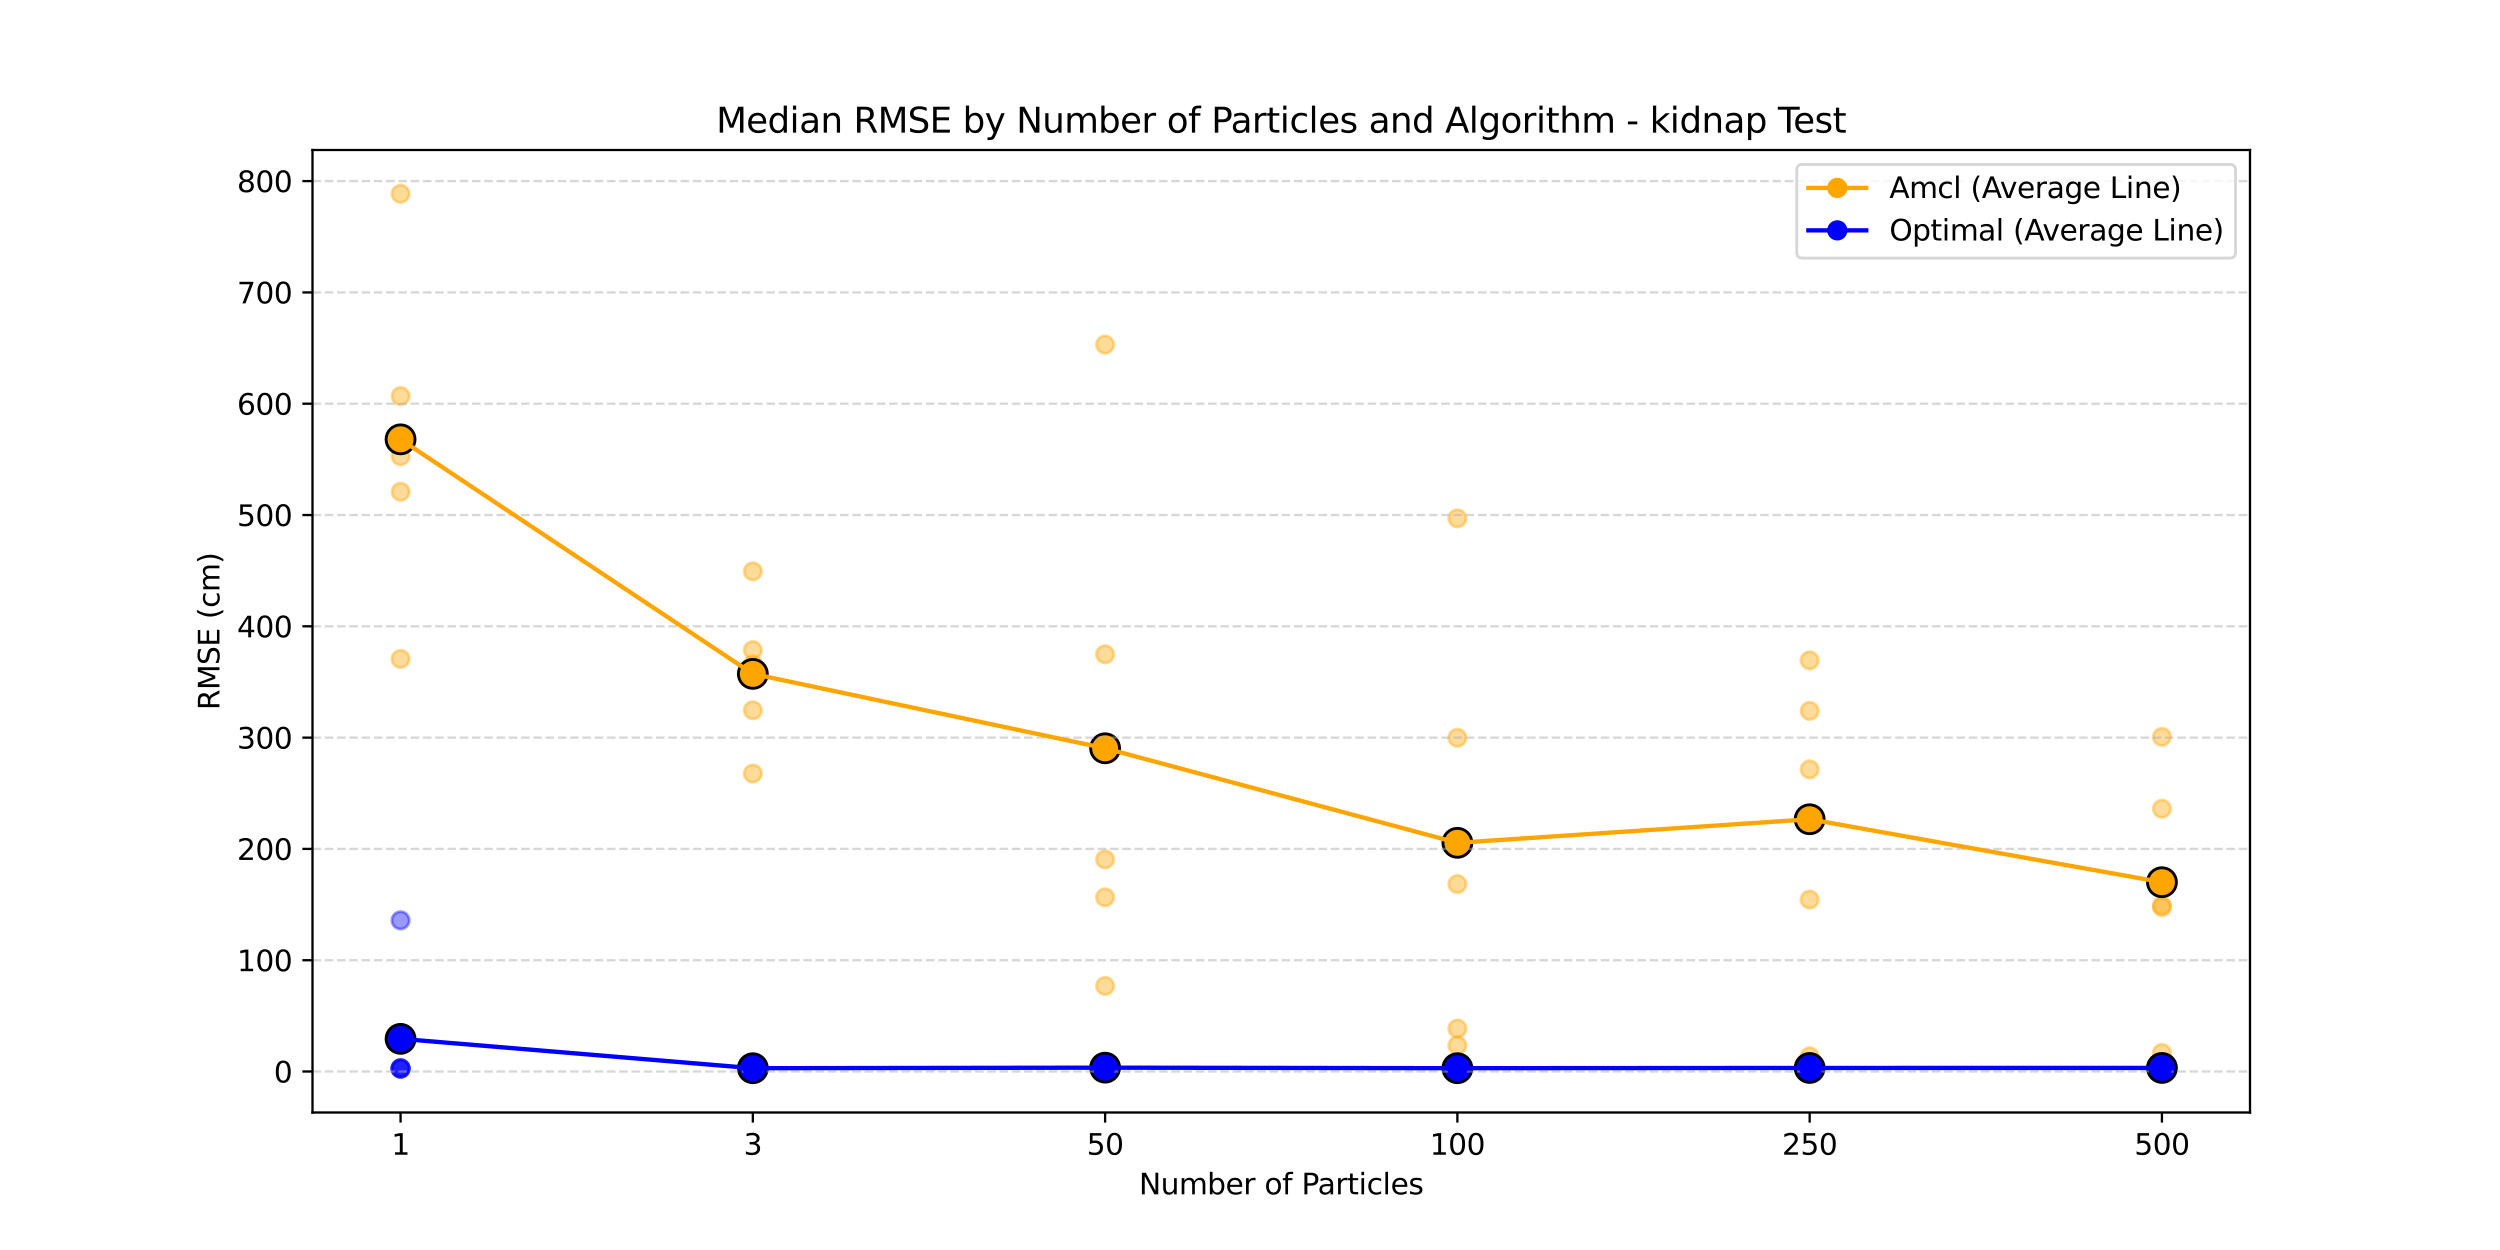 <?xml version="1.0" encoding="utf-8" standalone="no"?>
<!DOCTYPE svg PUBLIC "-//W3C//DTD SVG 1.1//EN"
  "http://www.w3.org/Graphics/SVG/1.1/DTD/svg11.dtd">
<svg xmlns:xlink="http://www.w3.org/1999/xlink" width="864pt" height="432pt" viewBox="0 0 864 432" xmlns="http://www.w3.org/2000/svg" version="1.1">
 <defs>
  <style type="text/css">*{stroke-linejoin: round; stroke-linecap: butt}</style>
 </defs>
 <g id="figure_1">
  <g id="patch_1">
   <path d="M 0 432 
L 864 432 
L 864 0 
L 0 0 
z
" style="fill: #ffffff"/>
  </g>
  <g id="axes_1">
   <g id="patch_2">
    <path d="M 108 384.48 
L 777.6 384.48 
L 777.6 51.84 
L 108 51.84 
z
" style="fill: #ffffff"/>
   </g>
   <g id="PathCollection_1">
    <defs>
     <path id="m5b8107290a" d="M 0 3 
C 0.796 3 1.559 2.684 2.121 2.121 
C 2.684 1.559 3 0.796 3 0 
C 3 -0.796 2.684 -1.559 2.121 -2.121 
C 1.559 -2.684 0.796 -3 0 -3 
C -0.796 -3 -1.559 -2.684 -2.121 -2.121 
C -2.684 -1.559 -3 -0.796 -3 0 
C -3 0.796 -2.684 1.559 -2.121 2.121 
C -1.559 2.684 -0.796 3 0 3 
z
" style="stroke: #ffa500; stroke-opacity: 0.4"/>
    </defs>
    <g clip-path="url(#p831689dea2)">
     <use xlink:href="#m5b8107290a" x="138.436" y="136.882" style="fill: #ffa500; fill-opacity: 0.4; stroke: #ffa500; stroke-opacity: 0.4"/>
     <use xlink:href="#m5b8107290a" x="138.436" y="227.711" style="fill: #ffa500; fill-opacity: 0.4; stroke: #ffa500; stroke-opacity: 0.4"/>
     <use xlink:href="#m5b8107290a" x="138.436" y="157.68" style="fill: #ffa500; fill-opacity: 0.4; stroke: #ffa500; stroke-opacity: 0.4"/>
     <use xlink:href="#m5b8107290a" x="138.436" y="66.96" style="fill: #ffa500; fill-opacity: 0.4; stroke: #ffa500; stroke-opacity: 0.4"/>
     <use xlink:href="#m5b8107290a" x="138.436" y="169.948" style="fill: #ffa500; fill-opacity: 0.4; stroke: #ffa500; stroke-opacity: 0.4"/>
    </g>
   </g>
   <g id="PathCollection_2">
    <defs>
     <path id="m96380380d7" d="M 0 5 
C 1.326 5 2.598 4.473 3.536 3.536 
C 4.473 2.598 5 1.326 5 0 
C 5 -1.326 4.473 -2.598 3.536 -3.536 
C 2.598 -4.473 1.326 -5 0 -5 
C -1.326 -5 -2.598 -4.473 -3.536 -3.536 
C -4.473 -2.598 -5 -1.326 -5 0 
C -5 1.326 -4.473 2.598 -3.536 3.536 
C -2.598 4.473 -1.326 5 0 5 
z
" style="stroke: #000000"/>
    </defs>
    <g clip-path="url(#p831689dea2)">
     <use xlink:href="#m96380380d7" x="138.436" y="151.836" style="fill: #ffa500; stroke: #000000"/>
    </g>
   </g>
   <g id="PathCollection_3">
    <g clip-path="url(#p831689dea2)">
     <use xlink:href="#m5b8107290a" x="260.182" y="229.554" style="fill: #ffa500; fill-opacity: 0.4; stroke: #ffa500; stroke-opacity: 0.4"/>
     <use xlink:href="#m5b8107290a" x="260.182" y="245.465" style="fill: #ffa500; fill-opacity: 0.4; stroke: #ffa500; stroke-opacity: 0.4"/>
     <use xlink:href="#m5b8107290a" x="260.182" y="267.322" style="fill: #ffa500; fill-opacity: 0.4; stroke: #ffa500; stroke-opacity: 0.4"/>
     <use xlink:href="#m5b8107290a" x="260.182" y="197.449" style="fill: #ffa500; fill-opacity: 0.4; stroke: #ffa500; stroke-opacity: 0.4"/>
     <use xlink:href="#m5b8107290a" x="260.182" y="224.661" style="fill: #ffa500; fill-opacity: 0.4; stroke: #ffa500; stroke-opacity: 0.4"/>
    </g>
   </g>
   <g id="PathCollection_4">
    <g clip-path="url(#p831689dea2)">
     <use xlink:href="#m96380380d7" x="260.182" y="232.89" style="fill: #ffa500; stroke: #000000"/>
    </g>
   </g>
   <g id="PathCollection_5">
    <g clip-path="url(#p831689dea2)">
     <use xlink:href="#m5b8107290a" x="381.927" y="119.095" style="fill: #ffa500; fill-opacity: 0.4; stroke: #ffa500; stroke-opacity: 0.4"/>
     <use xlink:href="#m5b8107290a" x="381.927" y="226.114" style="fill: #ffa500; fill-opacity: 0.4; stroke: #ffa500; stroke-opacity: 0.4"/>
     <use xlink:href="#m5b8107290a" x="381.927" y="340.729" style="fill: #ffa500; fill-opacity: 0.4; stroke: #ffa500; stroke-opacity: 0.4"/>
     <use xlink:href="#m5b8107290a" x="381.927" y="310.111" style="fill: #ffa500; fill-opacity: 0.4; stroke: #ffa500; stroke-opacity: 0.4"/>
     <use xlink:href="#m5b8107290a" x="381.927" y="296.991" style="fill: #ffa500; fill-opacity: 0.4; stroke: #ffa500; stroke-opacity: 0.4"/>
    </g>
   </g>
   <g id="PathCollection_6">
    <g clip-path="url(#p831689dea2)">
     <use xlink:href="#m96380380d7" x="381.927" y="258.608" style="fill: #ffa500; stroke: #000000"/>
    </g>
   </g>
   <g id="PathCollection_7">
    <g clip-path="url(#p831689dea2)">
     <use xlink:href="#m5b8107290a" x="503.673" y="305.531" style="fill: #ffa500; fill-opacity: 0.4; stroke: #ffa500; stroke-opacity: 0.4"/>
     <use xlink:href="#m5b8107290a" x="503.673" y="254.974" style="fill: #ffa500; fill-opacity: 0.4; stroke: #ffa500; stroke-opacity: 0.4"/>
     <use xlink:href="#m5b8107290a" x="503.673" y="355.451" style="fill: #ffa500; fill-opacity: 0.4; stroke: #ffa500; stroke-opacity: 0.4"/>
     <use xlink:href="#m5b8107290a" x="503.673" y="179.135" style="fill: #ffa500; fill-opacity: 0.4; stroke: #ffa500; stroke-opacity: 0.4"/>
     <use xlink:href="#m5b8107290a" x="503.673" y="361.293" style="fill: #ffa500; fill-opacity: 0.4; stroke: #ffa500; stroke-opacity: 0.4"/>
    </g>
   </g>
   <g id="PathCollection_8">
    <g clip-path="url(#p831689dea2)">
     <use xlink:href="#m96380380d7" x="503.673" y="291.277" style="fill: #ffa500; stroke: #000000"/>
    </g>
   </g>
   <g id="PathCollection_9">
    <g clip-path="url(#p831689dea2)">
     <use xlink:href="#m5b8107290a" x="625.418" y="228.215" style="fill: #ffa500; fill-opacity: 0.4; stroke: #ffa500; stroke-opacity: 0.4"/>
     <use xlink:href="#m5b8107290a" x="625.418" y="245.682" style="fill: #ffa500; fill-opacity: 0.4; stroke: #ffa500; stroke-opacity: 0.4"/>
     <use xlink:href="#m5b8107290a" x="625.418" y="310.881" style="fill: #ffa500; fill-opacity: 0.4; stroke: #ffa500; stroke-opacity: 0.4"/>
     <use xlink:href="#m5b8107290a" x="625.418" y="365.026" style="fill: #ffa500; fill-opacity: 0.4; stroke: #ffa500; stroke-opacity: 0.4"/>
     <use xlink:href="#m5b8107290a" x="625.418" y="265.882" style="fill: #ffa500; fill-opacity: 0.4; stroke: #ffa500; stroke-opacity: 0.4"/>
    </g>
   </g>
   <g id="PathCollection_10">
    <g clip-path="url(#p831689dea2)">
     <use xlink:href="#m96380380d7" x="625.418" y="283.137" style="fill: #ffa500; stroke: #000000"/>
    </g>
   </g>
   <g id="PathCollection_11">
    <g clip-path="url(#p831689dea2)">
     <use xlink:href="#m5b8107290a" x="747.164" y="279.49" style="fill: #ffa500; fill-opacity: 0.4; stroke: #ffa500; stroke-opacity: 0.4"/>
     <use xlink:href="#m5b8107290a" x="747.164" y="254.67" style="fill: #ffa500; fill-opacity: 0.4; stroke: #ffa500; stroke-opacity: 0.4"/>
     <use xlink:href="#m5b8107290a" x="747.164" y="312.927" style="fill: #ffa500; fill-opacity: 0.4; stroke: #ffa500; stroke-opacity: 0.4"/>
     <use xlink:href="#m5b8107290a" x="747.164" y="313.505" style="fill: #ffa500; fill-opacity: 0.4; stroke: #ffa500; stroke-opacity: 0.4"/>
     <use xlink:href="#m5b8107290a" x="747.164" y="363.876" style="fill: #ffa500; fill-opacity: 0.4; stroke: #ffa500; stroke-opacity: 0.4"/>
    </g>
   </g>
   <g id="PathCollection_12">
    <g clip-path="url(#p831689dea2)">
     <use xlink:href="#m96380380d7" x="747.164" y="304.894" style="fill: #ffa500; stroke: #000000"/>
    </g>
   </g>
   <g id="PathCollection_13">
    <defs>
     <path id="m702da50772" d="M 0 3 
C 0.796 3 1.559 2.684 2.121 2.121 
C 2.684 1.559 3 0.796 3 0 
C 3 -0.796 2.684 -1.559 2.121 -2.121 
C 1.559 -2.684 0.796 -3 0 -3 
C -0.796 -3 -1.559 -2.684 -2.121 -2.121 
C -2.684 -1.559 -3 -0.796 -3 0 
C -3 0.796 -2.684 1.559 -2.121 2.121 
C -1.559 2.684 -0.796 3 0 3 
z
" style="stroke: #0000ff; stroke-opacity: 0.4"/>
    </defs>
    <g clip-path="url(#p831689dea2)">
     <use xlink:href="#m702da50772" x="138.436" y="369.165" style="fill: #0000ff; fill-opacity: 0.4; stroke: #0000ff; stroke-opacity: 0.4"/>
     <use xlink:href="#m702da50772" x="138.436" y="369.205" style="fill: #0000ff; fill-opacity: 0.4; stroke: #0000ff; stroke-opacity: 0.4"/>
     <use xlink:href="#m702da50772" x="138.436" y="369.36" style="fill: #0000ff; fill-opacity: 0.4; stroke: #0000ff; stroke-opacity: 0.4"/>
     <use xlink:href="#m702da50772" x="138.436" y="369.331" style="fill: #0000ff; fill-opacity: 0.4; stroke: #0000ff; stroke-opacity: 0.4"/>
     <use xlink:href="#m702da50772" x="138.436" y="318.069" style="fill: #0000ff; fill-opacity: 0.4; stroke: #0000ff; stroke-opacity: 0.4"/>
    </g>
   </g>
   <g id="PathCollection_14">
    <defs>
     <path id="mcae4a3544b" d="M 0 5 
C 1.326 5 2.598 4.473 3.536 3.536 
C 4.473 2.598 5 1.326 5 0 
C 5 -1.326 4.473 -2.598 3.536 -3.536 
C 2.598 -4.473 1.326 -5 0 -5 
C -1.326 -5 -2.598 -4.473 -3.536 -3.536 
C -4.473 -2.598 -5 -1.326 -5 0 
C -5 1.326 -4.473 2.598 -3.536 3.536 
C -2.598 4.473 -1.326 5 0 5 
z
" style="stroke: #000000"/>
    </defs>
    <g clip-path="url(#p831689dea2)">
     <use xlink:href="#mcae4a3544b" x="138.436" y="359.026" style="fill: #0000ff; stroke: #000000"/>
    </g>
   </g>
   <g id="PathCollection_15">
    <g clip-path="url(#p831689dea2)">
     <use xlink:href="#m702da50772" x="260.182" y="369.303" style="fill: #0000ff; fill-opacity: 0.4; stroke: #0000ff; stroke-opacity: 0.4"/>
     <use xlink:href="#m702da50772" x="260.182" y="369.098" style="fill: #0000ff; fill-opacity: 0.4; stroke: #0000ff; stroke-opacity: 0.4"/>
     <use xlink:href="#m702da50772" x="260.182" y="369.226" style="fill: #0000ff; fill-opacity: 0.4; stroke: #0000ff; stroke-opacity: 0.4"/>
     <use xlink:href="#m702da50772" x="260.182" y="369.223" style="fill: #0000ff; fill-opacity: 0.4; stroke: #0000ff; stroke-opacity: 0.4"/>
     <use xlink:href="#m702da50772" x="260.182" y="369.042" style="fill: #0000ff; fill-opacity: 0.4; stroke: #0000ff; stroke-opacity: 0.4"/>
    </g>
   </g>
   <g id="PathCollection_16">
    <g clip-path="url(#p831689dea2)">
     <use xlink:href="#mcae4a3544b" x="260.182" y="369.178" style="fill: #0000ff; stroke: #000000"/>
    </g>
   </g>
   <g id="PathCollection_17">
    <g clip-path="url(#p831689dea2)">
     <use xlink:href="#m702da50772" x="381.927" y="369.01" style="fill: #0000ff; fill-opacity: 0.4; stroke: #0000ff; stroke-opacity: 0.4"/>
     <use xlink:href="#m702da50772" x="381.927" y="369.015" style="fill: #0000ff; fill-opacity: 0.4; stroke: #0000ff; stroke-opacity: 0.4"/>
     <use xlink:href="#m702da50772" x="381.927" y="369.186" style="fill: #0000ff; fill-opacity: 0.4; stroke: #0000ff; stroke-opacity: 0.4"/>
     <use xlink:href="#m702da50772" x="381.927" y="369.109" style="fill: #0000ff; fill-opacity: 0.4; stroke: #0000ff; stroke-opacity: 0.4"/>
     <use xlink:href="#m702da50772" x="381.927" y="368.588" style="fill: #0000ff; fill-opacity: 0.4; stroke: #0000ff; stroke-opacity: 0.4"/>
    </g>
   </g>
   <g id="PathCollection_18">
    <g clip-path="url(#p831689dea2)">
     <use xlink:href="#mcae4a3544b" x="381.927" y="368.982" style="fill: #0000ff; stroke: #000000"/>
    </g>
   </g>
   <g id="PathCollection_19">
    <g clip-path="url(#p831689dea2)">
     <use xlink:href="#m702da50772" x="503.673" y="369.284" style="fill: #0000ff; fill-opacity: 0.4; stroke: #0000ff; stroke-opacity: 0.4"/>
     <use xlink:href="#m702da50772" x="503.673" y="369.198" style="fill: #0000ff; fill-opacity: 0.4; stroke: #0000ff; stroke-opacity: 0.4"/>
     <use xlink:href="#m702da50772" x="503.673" y="369.159" style="fill: #0000ff; fill-opacity: 0.4; stroke: #0000ff; stroke-opacity: 0.4"/>
     <use xlink:href="#m702da50772" x="503.673" y="369.081" style="fill: #0000ff; fill-opacity: 0.4; stroke: #0000ff; stroke-opacity: 0.4"/>
     <use xlink:href="#m702da50772" x="503.673" y="369.143" style="fill: #0000ff; fill-opacity: 0.4; stroke: #0000ff; stroke-opacity: 0.4"/>
    </g>
   </g>
   <g id="PathCollection_20">
    <g clip-path="url(#p831689dea2)">
     <use xlink:href="#mcae4a3544b" x="503.673" y="369.173" style="fill: #0000ff; stroke: #000000"/>
    </g>
   </g>
   <g id="PathCollection_21">
    <g clip-path="url(#p831689dea2)">
     <use xlink:href="#m702da50772" x="625.418" y="368.891" style="fill: #0000ff; fill-opacity: 0.4; stroke: #0000ff; stroke-opacity: 0.4"/>
     <use xlink:href="#m702da50772" x="625.418" y="369.127" style="fill: #0000ff; fill-opacity: 0.4; stroke: #0000ff; stroke-opacity: 0.4"/>
     <use xlink:href="#m702da50772" x="625.418" y="368.963" style="fill: #0000ff; fill-opacity: 0.4; stroke: #0000ff; stroke-opacity: 0.4"/>
     <use xlink:href="#m702da50772" x="625.418" y="369.159" style="fill: #0000ff; fill-opacity: 0.4; stroke: #0000ff; stroke-opacity: 0.4"/>
     <use xlink:href="#m702da50772" x="625.418" y="369.265" style="fill: #0000ff; fill-opacity: 0.4; stroke: #0000ff; stroke-opacity: 0.4"/>
    </g>
   </g>
   <g id="PathCollection_22">
    <g clip-path="url(#p831689dea2)">
     <use xlink:href="#mcae4a3544b" x="625.418" y="369.081" style="fill: #0000ff; stroke: #000000"/>
    </g>
   </g>
   <g id="PathCollection_23">
    <g clip-path="url(#p831689dea2)">
     <use xlink:href="#m702da50772" x="747.164" y="369.07" style="fill: #0000ff; fill-opacity: 0.4; stroke: #0000ff; stroke-opacity: 0.4"/>
     <use xlink:href="#m702da50772" x="747.164" y="369.087" style="fill: #0000ff; fill-opacity: 0.4; stroke: #0000ff; stroke-opacity: 0.4"/>
     <use xlink:href="#m702da50772" x="747.164" y="369.136" style="fill: #0000ff; fill-opacity: 0.4; stroke: #0000ff; stroke-opacity: 0.4"/>
     <use xlink:href="#m702da50772" x="747.164" y="369.056" style="fill: #0000ff; fill-opacity: 0.4; stroke: #0000ff; stroke-opacity: 0.4"/>
     <use xlink:href="#m702da50772" x="747.164" y="369.031" style="fill: #0000ff; fill-opacity: 0.4; stroke: #0000ff; stroke-opacity: 0.4"/>
    </g>
   </g>
   <g id="PathCollection_24">
    <g clip-path="url(#p831689dea2)">
     <use xlink:href="#mcae4a3544b" x="747.164" y="369.076" style="fill: #0000ff; stroke: #000000"/>
    </g>
   </g>
   <g id="matplotlib.axis_1">
    <g id="xtick_1">
     <g id="line2d_1">
      <defs>
       <path id="m323542cf67" d="M 0 0 
L 0 3.5 
" style="stroke: #000000; stroke-width: 0.8"/>
      </defs>
      <g>
       <use xlink:href="#m323542cf67" x="138.436" y="384.48" style="stroke: #000000; stroke-width: 0.8"/>
      </g>
     </g>
     <g id="text_1">
      <!-- 1 -->
      <g transform="translate(135.255 399.078) scale(0.1 -0.1)">
       <defs>
        <path id="DejaVuSans-31" d="M 794 531 
L 1825 531 
L 1825 4091 
L 703 3866 
L 703 4441 
L 1819 4666 
L 2450 4666 
L 2450 531 
L 3481 531 
L 3481 0 
L 794 0 
L 794 531 
z
" transform="scale(0.016)"/>
       </defs>
       <use xlink:href="#DejaVuSans-31"/>
      </g>
     </g>
    </g>
    <g id="xtick_2">
     <g id="line2d_2">
      <g>
       <use xlink:href="#m323542cf67" x="260.182" y="384.48" style="stroke: #000000; stroke-width: 0.8"/>
      </g>
     </g>
     <g id="text_2">
      <!-- 3 -->
      <g transform="translate(257.001 399.078) scale(0.1 -0.1)">
       <defs>
        <path id="DejaVuSans-33" d="M 2597 2516 
Q 3050 2419 3304 2112 
Q 3559 1806 3559 1356 
Q 3559 666 3084 287 
Q 2609 -91 1734 -91 
Q 1441 -91 1130 -33 
Q 819 25 488 141 
L 488 750 
Q 750 597 1062 519 
Q 1375 441 1716 441 
Q 2309 441 2620 675 
Q 2931 909 2931 1356 
Q 2931 1769 2642 2001 
Q 2353 2234 1838 2234 
L 1294 2234 
L 1294 2753 
L 1863 2753 
Q 2328 2753 2575 2939 
Q 2822 3125 2822 3475 
Q 2822 3834 2567 4026 
Q 2313 4219 1838 4219 
Q 1578 4219 1281 4162 
Q 984 4106 628 3988 
L 628 4550 
Q 988 4650 1302 4700 
Q 1616 4750 1894 4750 
Q 2613 4750 3031 4423 
Q 3450 4097 3450 3541 
Q 3450 3153 3228 2886 
Q 3006 2619 2597 2516 
z
" transform="scale(0.016)"/>
       </defs>
       <use xlink:href="#DejaVuSans-33"/>
      </g>
     </g>
    </g>
    <g id="xtick_3">
     <g id="line2d_3">
      <g>
       <use xlink:href="#m323542cf67" x="381.927" y="384.48" style="stroke: #000000; stroke-width: 0.8"/>
      </g>
     </g>
     <g id="text_3">
      <!-- 50 -->
      <g transform="translate(375.565 399.078) scale(0.1 -0.1)">
       <defs>
        <path id="DejaVuSans-35" d="M 691 4666 
L 3169 4666 
L 3169 4134 
L 1269 4134 
L 1269 2991 
Q 1406 3038 1543 3061 
Q 1681 3084 1819 3084 
Q 2600 3084 3056 2656 
Q 3513 2228 3513 1497 
Q 3513 744 3044 326 
Q 2575 -91 1722 -91 
Q 1428 -91 1123 -41 
Q 819 9 494 109 
L 494 744 
Q 775 591 1075 516 
Q 1375 441 1709 441 
Q 2250 441 2565 725 
Q 2881 1009 2881 1497 
Q 2881 1984 2565 2268 
Q 2250 2553 1709 2553 
Q 1456 2553 1204 2497 
Q 953 2441 691 2322 
L 691 4666 
z
" transform="scale(0.016)"/>
        <path id="DejaVuSans-30" d="M 2034 4250 
Q 1547 4250 1301 3770 
Q 1056 3291 1056 2328 
Q 1056 1369 1301 889 
Q 1547 409 2034 409 
Q 2525 409 2770 889 
Q 3016 1369 3016 2328 
Q 3016 3291 2770 3770 
Q 2525 4250 2034 4250 
z
M 2034 4750 
Q 2819 4750 3233 4129 
Q 3647 3509 3647 2328 
Q 3647 1150 3233 529 
Q 2819 -91 2034 -91 
Q 1250 -91 836 529 
Q 422 1150 422 2328 
Q 422 3509 836 4129 
Q 1250 4750 2034 4750 
z
" transform="scale(0.016)"/>
       </defs>
       <use xlink:href="#DejaVuSans-35"/>
       <use xlink:href="#DejaVuSans-30" x="63.623"/>
      </g>
     </g>
    </g>
    <g id="xtick_4">
     <g id="line2d_4">
      <g>
       <use xlink:href="#m323542cf67" x="503.673" y="384.48" style="stroke: #000000; stroke-width: 0.8"/>
      </g>
     </g>
     <g id="text_4">
      <!-- 100 -->
      <g transform="translate(494.129 399.078) scale(0.1 -0.1)">
       <use xlink:href="#DejaVuSans-31"/>
       <use xlink:href="#DejaVuSans-30" x="63.623"/>
       <use xlink:href="#DejaVuSans-30" x="127.246"/>
      </g>
     </g>
    </g>
    <g id="xtick_5">
     <g id="line2d_5">
      <g>
       <use xlink:href="#m323542cf67" x="625.418" y="384.48" style="stroke: #000000; stroke-width: 0.8"/>
      </g>
     </g>
     <g id="text_5">
      <!-- 250 -->
      <g transform="translate(615.874 399.078) scale(0.1 -0.1)">
       <defs>
        <path id="DejaVuSans-32" d="M 1228 531 
L 3431 531 
L 3431 0 
L 469 0 
L 469 531 
Q 828 903 1448 1529 
Q 2069 2156 2228 2338 
Q 2531 2678 2651 2914 
Q 2772 3150 2772 3378 
Q 2772 3750 2511 3984 
Q 2250 4219 1831 4219 
Q 1534 4219 1204 4116 
Q 875 4013 500 3803 
L 500 4441 
Q 881 4594 1212 4672 
Q 1544 4750 1819 4750 
Q 2544 4750 2975 4387 
Q 3406 4025 3406 3419 
Q 3406 3131 3298 2873 
Q 3191 2616 2906 2266 
Q 2828 2175 2409 1742 
Q 1991 1309 1228 531 
z
" transform="scale(0.016)"/>
       </defs>
       <use xlink:href="#DejaVuSans-32"/>
       <use xlink:href="#DejaVuSans-35" x="63.623"/>
       <use xlink:href="#DejaVuSans-30" x="127.246"/>
      </g>
     </g>
    </g>
    <g id="xtick_6">
     <g id="line2d_6">
      <g>
       <use xlink:href="#m323542cf67" x="747.164" y="384.48" style="stroke: #000000; stroke-width: 0.8"/>
      </g>
     </g>
     <g id="text_6">
      <!-- 500 -->
      <g transform="translate(737.62 399.078) scale(0.1 -0.1)">
       <use xlink:href="#DejaVuSans-35"/>
       <use xlink:href="#DejaVuSans-30" x="63.623"/>
       <use xlink:href="#DejaVuSans-30" x="127.246"/>
      </g>
     </g>
    </g>
    <g id="text_7">
     <!-- Number of Particles -->
     <g transform="translate(393.638 412.757) scale(0.1 -0.1)">
      <defs>
       <path id="DejaVuSans-4e" d="M 628 4666 
L 1478 4666 
L 3547 763 
L 3547 4666 
L 4159 4666 
L 4159 0 
L 3309 0 
L 1241 3903 
L 1241 0 
L 628 0 
L 628 4666 
z
" transform="scale(0.016)"/>
       <path id="DejaVuSans-75" d="M 544 1381 
L 544 3500 
L 1119 3500 
L 1119 1403 
Q 1119 906 1312 657 
Q 1506 409 1894 409 
Q 2359 409 2629 706 
Q 2900 1003 2900 1516 
L 2900 3500 
L 3475 3500 
L 3475 0 
L 2900 0 
L 2900 538 
Q 2691 219 2414 64 
Q 2138 -91 1772 -91 
Q 1169 -91 856 284 
Q 544 659 544 1381 
z
M 1991 3584 
L 1991 3584 
z
" transform="scale(0.016)"/>
       <path id="DejaVuSans-6d" d="M 3328 2828 
Q 3544 3216 3844 3400 
Q 4144 3584 4550 3584 
Q 5097 3584 5394 3201 
Q 5691 2819 5691 2113 
L 5691 0 
L 5113 0 
L 5113 2094 
Q 5113 2597 4934 2840 
Q 4756 3084 4391 3084 
Q 3944 3084 3684 2787 
Q 3425 2491 3425 1978 
L 3425 0 
L 2847 0 
L 2847 2094 
Q 2847 2600 2669 2842 
Q 2491 3084 2119 3084 
Q 1678 3084 1418 2786 
Q 1159 2488 1159 1978 
L 1159 0 
L 581 0 
L 581 3500 
L 1159 3500 
L 1159 2956 
Q 1356 3278 1631 3431 
Q 1906 3584 2284 3584 
Q 2666 3584 2933 3390 
Q 3200 3197 3328 2828 
z
" transform="scale(0.016)"/>
       <path id="DejaVuSans-62" d="M 3116 1747 
Q 3116 2381 2855 2742 
Q 2594 3103 2138 3103 
Q 1681 3103 1420 2742 
Q 1159 2381 1159 1747 
Q 1159 1113 1420 752 
Q 1681 391 2138 391 
Q 2594 391 2855 752 
Q 3116 1113 3116 1747 
z
M 1159 2969 
Q 1341 3281 1617 3432 
Q 1894 3584 2278 3584 
Q 2916 3584 3314 3078 
Q 3713 2572 3713 1747 
Q 3713 922 3314 415 
Q 2916 -91 2278 -91 
Q 1894 -91 1617 61 
Q 1341 213 1159 525 
L 1159 0 
L 581 0 
L 581 4863 
L 1159 4863 
L 1159 2969 
z
" transform="scale(0.016)"/>
       <path id="DejaVuSans-65" d="M 3597 1894 
L 3597 1613 
L 953 1613 
Q 991 1019 1311 708 
Q 1631 397 2203 397 
Q 2534 397 2845 478 
Q 3156 559 3463 722 
L 3463 178 
Q 3153 47 2828 -22 
Q 2503 -91 2169 -91 
Q 1331 -91 842 396 
Q 353 884 353 1716 
Q 353 2575 817 3079 
Q 1281 3584 2069 3584 
Q 2775 3584 3186 3129 
Q 3597 2675 3597 1894 
z
M 3022 2063 
Q 3016 2534 2758 2815 
Q 2500 3097 2075 3097 
Q 1594 3097 1305 2825 
Q 1016 2553 972 2059 
L 3022 2063 
z
" transform="scale(0.016)"/>
       <path id="DejaVuSans-72" d="M 2631 2963 
Q 2534 3019 2420 3045 
Q 2306 3072 2169 3072 
Q 1681 3072 1420 2755 
Q 1159 2438 1159 1844 
L 1159 0 
L 581 0 
L 581 3500 
L 1159 3500 
L 1159 2956 
Q 1341 3275 1631 3429 
Q 1922 3584 2338 3584 
Q 2397 3584 2469 3576 
Q 2541 3569 2628 3553 
L 2631 2963 
z
" transform="scale(0.016)"/>
       <path id="DejaVuSans-20" transform="scale(0.016)"/>
       <path id="DejaVuSans-6f" d="M 1959 3097 
Q 1497 3097 1228 2736 
Q 959 2375 959 1747 
Q 959 1119 1226 758 
Q 1494 397 1959 397 
Q 2419 397 2687 759 
Q 2956 1122 2956 1747 
Q 2956 2369 2687 2733 
Q 2419 3097 1959 3097 
z
M 1959 3584 
Q 2709 3584 3137 3096 
Q 3566 2609 3566 1747 
Q 3566 888 3137 398 
Q 2709 -91 1959 -91 
Q 1206 -91 779 398 
Q 353 888 353 1747 
Q 353 2609 779 3096 
Q 1206 3584 1959 3584 
z
" transform="scale(0.016)"/>
       <path id="DejaVuSans-66" d="M 2375 4863 
L 2375 4384 
L 1825 4384 
Q 1516 4384 1395 4259 
Q 1275 4134 1275 3809 
L 1275 3500 
L 2222 3500 
L 2222 3053 
L 1275 3053 
L 1275 0 
L 697 0 
L 697 3053 
L 147 3053 
L 147 3500 
L 697 3500 
L 697 3744 
Q 697 4328 969 4595 
Q 1241 4863 1831 4863 
L 2375 4863 
z
" transform="scale(0.016)"/>
       <path id="DejaVuSans-50" d="M 1259 4147 
L 1259 2394 
L 2053 2394 
Q 2494 2394 2734 2622 
Q 2975 2850 2975 3272 
Q 2975 3691 2734 3919 
Q 2494 4147 2053 4147 
L 1259 4147 
z
M 628 4666 
L 2053 4666 
Q 2838 4666 3239 4311 
Q 3641 3956 3641 3272 
Q 3641 2581 3239 2228 
Q 2838 1875 2053 1875 
L 1259 1875 
L 1259 0 
L 628 0 
L 628 4666 
z
" transform="scale(0.016)"/>
       <path id="DejaVuSans-61" d="M 2194 1759 
Q 1497 1759 1228 1600 
Q 959 1441 959 1056 
Q 959 750 1161 570 
Q 1363 391 1709 391 
Q 2188 391 2477 730 
Q 2766 1069 2766 1631 
L 2766 1759 
L 2194 1759 
z
M 3341 1997 
L 3341 0 
L 2766 0 
L 2766 531 
Q 2569 213 2275 61 
Q 1981 -91 1556 -91 
Q 1019 -91 701 211 
Q 384 513 384 1019 
Q 384 1609 779 1909 
Q 1175 2209 1959 2209 
L 2766 2209 
L 2766 2266 
Q 2766 2663 2505 2880 
Q 2244 3097 1772 3097 
Q 1472 3097 1187 3025 
Q 903 2953 641 2809 
L 641 3341 
Q 956 3463 1253 3523 
Q 1550 3584 1831 3584 
Q 2591 3584 2966 3190 
Q 3341 2797 3341 1997 
z
" transform="scale(0.016)"/>
       <path id="DejaVuSans-74" d="M 1172 4494 
L 1172 3500 
L 2356 3500 
L 2356 3053 
L 1172 3053 
L 1172 1153 
Q 1172 725 1289 603 
Q 1406 481 1766 481 
L 2356 481 
L 2356 0 
L 1766 0 
Q 1100 0 847 248 
Q 594 497 594 1153 
L 594 3053 
L 172 3053 
L 172 3500 
L 594 3500 
L 594 4494 
L 1172 4494 
z
" transform="scale(0.016)"/>
       <path id="DejaVuSans-69" d="M 603 3500 
L 1178 3500 
L 1178 0 
L 603 0 
L 603 3500 
z
M 603 4863 
L 1178 4863 
L 1178 4134 
L 603 4134 
L 603 4863 
z
" transform="scale(0.016)"/>
       <path id="DejaVuSans-63" d="M 3122 3366 
L 3122 2828 
Q 2878 2963 2633 3030 
Q 2388 3097 2138 3097 
Q 1578 3097 1268 2742 
Q 959 2388 959 1747 
Q 959 1106 1268 751 
Q 1578 397 2138 397 
Q 2388 397 2633 464 
Q 2878 531 3122 666 
L 3122 134 
Q 2881 22 2623 -34 
Q 2366 -91 2075 -91 
Q 1284 -91 818 406 
Q 353 903 353 1747 
Q 353 2603 823 3093 
Q 1294 3584 2113 3584 
Q 2378 3584 2631 3529 
Q 2884 3475 3122 3366 
z
" transform="scale(0.016)"/>
       <path id="DejaVuSans-6c" d="M 603 4863 
L 1178 4863 
L 1178 0 
L 603 0 
L 603 4863 
z
" transform="scale(0.016)"/>
       <path id="DejaVuSans-73" d="M 2834 3397 
L 2834 2853 
Q 2591 2978 2328 3040 
Q 2066 3103 1784 3103 
Q 1356 3103 1142 2972 
Q 928 2841 928 2578 
Q 928 2378 1081 2264 
Q 1234 2150 1697 2047 
L 1894 2003 
Q 2506 1872 2764 1633 
Q 3022 1394 3022 966 
Q 3022 478 2636 193 
Q 2250 -91 1575 -91 
Q 1294 -91 989 -36 
Q 684 19 347 128 
L 347 722 
Q 666 556 975 473 
Q 1284 391 1588 391 
Q 1994 391 2212 530 
Q 2431 669 2431 922 
Q 2431 1156 2273 1281 
Q 2116 1406 1581 1522 
L 1381 1569 
Q 847 1681 609 1914 
Q 372 2147 372 2553 
Q 372 3047 722 3315 
Q 1072 3584 1716 3584 
Q 2034 3584 2315 3537 
Q 2597 3491 2834 3397 
z
" transform="scale(0.016)"/>
      </defs>
      <use xlink:href="#DejaVuSans-4e"/>
      <use xlink:href="#DejaVuSans-75" x="74.805"/>
      <use xlink:href="#DejaVuSans-6d" x="138.184"/>
      <use xlink:href="#DejaVuSans-62" x="235.596"/>
      <use xlink:href="#DejaVuSans-65" x="299.072"/>
      <use xlink:href="#DejaVuSans-72" x="360.596"/>
      <use xlink:href="#DejaVuSans-20" x="401.709"/>
      <use xlink:href="#DejaVuSans-6f" x="433.496"/>
      <use xlink:href="#DejaVuSans-66" x="494.678"/>
      <use xlink:href="#DejaVuSans-20" x="529.883"/>
      <use xlink:href="#DejaVuSans-50" x="561.67"/>
      <use xlink:href="#DejaVuSans-61" x="617.473"/>
      <use xlink:href="#DejaVuSans-72" x="678.752"/>
      <use xlink:href="#DejaVuSans-74" x="719.865"/>
      <use xlink:href="#DejaVuSans-69" x="759.074"/>
      <use xlink:href="#DejaVuSans-63" x="786.857"/>
      <use xlink:href="#DejaVuSans-6c" x="841.838"/>
      <use xlink:href="#DejaVuSans-65" x="869.621"/>
      <use xlink:href="#DejaVuSans-73" x="931.145"/>
     </g>
    </g>
   </g>
   <g id="matplotlib.axis_2">
    <g id="ytick_1">
     <g id="line2d_7">
      <path d="M 108 370.315 
L 777.6 370.315 
" clip-path="url(#p831689dea2)" style="fill: none; stroke-dasharray: 2.96,1.28; stroke-dashoffset: 0; stroke: #b0b0b0; stroke-opacity: 0.5; stroke-width: 0.8"/>
     </g>
     <g id="line2d_8">
      <defs>
       <path id="m0251b3e0c9" d="M 0 0 
L -3.5 0 
" style="stroke: #000000; stroke-width: 0.8"/>
      </defs>
      <g>
       <use xlink:href="#m0251b3e0c9" x="108" y="370.315" style="stroke: #000000; stroke-width: 0.8"/>
      </g>
     </g>
     <g id="text_8">
      <!-- 0 -->
      <g transform="translate(94.638 374.114) scale(0.1 -0.1)">
       <use xlink:href="#DejaVuSans-30"/>
      </g>
     </g>
    </g>
    <g id="ytick_2">
     <g id="line2d_9">
      <path d="M 108 331.85 
L 777.6 331.85 
" clip-path="url(#p831689dea2)" style="fill: none; stroke-dasharray: 2.96,1.28; stroke-dashoffset: 0; stroke: #b0b0b0; stroke-opacity: 0.5; stroke-width: 0.8"/>
     </g>
     <g id="line2d_10">
      <g>
       <use xlink:href="#m0251b3e0c9" x="108" y="331.85" style="stroke: #000000; stroke-width: 0.8"/>
      </g>
     </g>
     <g id="text_9">
      <!-- 100 -->
      <g transform="translate(81.912 335.649) scale(0.1 -0.1)">
       <use xlink:href="#DejaVuSans-31"/>
       <use xlink:href="#DejaVuSans-30" x="63.623"/>
       <use xlink:href="#DejaVuSans-30" x="127.246"/>
      </g>
     </g>
    </g>
    <g id="ytick_3">
     <g id="line2d_11">
      <path d="M 108 293.384 
L 777.6 293.384 
" clip-path="url(#p831689dea2)" style="fill: none; stroke-dasharray: 2.96,1.28; stroke-dashoffset: 0; stroke: #b0b0b0; stroke-opacity: 0.5; stroke-width: 0.8"/>
     </g>
     <g id="line2d_12">
      <g>
       <use xlink:href="#m0251b3e0c9" x="108" y="293.384" style="stroke: #000000; stroke-width: 0.8"/>
      </g>
     </g>
     <g id="text_10">
      <!-- 200 -->
      <g transform="translate(81.912 297.184) scale(0.1 -0.1)">
       <use xlink:href="#DejaVuSans-32"/>
       <use xlink:href="#DejaVuSans-30" x="63.623"/>
       <use xlink:href="#DejaVuSans-30" x="127.246"/>
      </g>
     </g>
    </g>
    <g id="ytick_4">
     <g id="line2d_13">
      <path d="M 108 254.919 
L 777.6 254.919 
" clip-path="url(#p831689dea2)" style="fill: none; stroke-dasharray: 2.96,1.28; stroke-dashoffset: 0; stroke: #b0b0b0; stroke-opacity: 0.5; stroke-width: 0.8"/>
     </g>
     <g id="line2d_14">
      <g>
       <use xlink:href="#m0251b3e0c9" x="108" y="254.919" style="stroke: #000000; stroke-width: 0.8"/>
      </g>
     </g>
     <g id="text_11">
      <!-- 300 -->
      <g transform="translate(81.912 258.718) scale(0.1 -0.1)">
       <use xlink:href="#DejaVuSans-33"/>
       <use xlink:href="#DejaVuSans-30" x="63.623"/>
       <use xlink:href="#DejaVuSans-30" x="127.246"/>
      </g>
     </g>
    </g>
    <g id="ytick_5">
     <g id="line2d_15">
      <path d="M 108 216.454 
L 777.6 216.454 
" clip-path="url(#p831689dea2)" style="fill: none; stroke-dasharray: 2.96,1.28; stroke-dashoffset: 0; stroke: #b0b0b0; stroke-opacity: 0.5; stroke-width: 0.8"/>
     </g>
     <g id="line2d_16">
      <g>
       <use xlink:href="#m0251b3e0c9" x="108" y="216.454" style="stroke: #000000; stroke-width: 0.8"/>
      </g>
     </g>
     <g id="text_12">
      <!-- 400 -->
      <g transform="translate(81.912 220.253) scale(0.1 -0.1)">
       <defs>
        <path id="DejaVuSans-34" d="M 2419 4116 
L 825 1625 
L 2419 1625 
L 2419 4116 
z
M 2253 4666 
L 3047 4666 
L 3047 1625 
L 3713 1625 
L 3713 1100 
L 3047 1100 
L 3047 0 
L 2419 0 
L 2419 1100 
L 313 1100 
L 313 1709 
L 2253 4666 
z
" transform="scale(0.016)"/>
       </defs>
       <use xlink:href="#DejaVuSans-34"/>
       <use xlink:href="#DejaVuSans-30" x="63.623"/>
       <use xlink:href="#DejaVuSans-30" x="127.246"/>
      </g>
     </g>
    </g>
    <g id="ytick_6">
     <g id="line2d_17">
      <path d="M 108 177.988 
L 777.6 177.988 
" clip-path="url(#p831689dea2)" style="fill: none; stroke-dasharray: 2.96,1.28; stroke-dashoffset: 0; stroke: #b0b0b0; stroke-opacity: 0.5; stroke-width: 0.8"/>
     </g>
     <g id="line2d_18">
      <g>
       <use xlink:href="#m0251b3e0c9" x="108" y="177.988" style="stroke: #000000; stroke-width: 0.8"/>
      </g>
     </g>
     <g id="text_13">
      <!-- 500 -->
      <g transform="translate(81.912 181.788) scale(0.1 -0.1)">
       <use xlink:href="#DejaVuSans-35"/>
       <use xlink:href="#DejaVuSans-30" x="63.623"/>
       <use xlink:href="#DejaVuSans-30" x="127.246"/>
      </g>
     </g>
    </g>
    <g id="ytick_7">
     <g id="line2d_19">
      <path d="M 108 139.523 
L 777.6 139.523 
" clip-path="url(#p831689dea2)" style="fill: none; stroke-dasharray: 2.96,1.28; stroke-dashoffset: 0; stroke: #b0b0b0; stroke-opacity: 0.5; stroke-width: 0.8"/>
     </g>
     <g id="line2d_20">
      <g>
       <use xlink:href="#m0251b3e0c9" x="108" y="139.523" style="stroke: #000000; stroke-width: 0.8"/>
      </g>
     </g>
     <g id="text_14">
      <!-- 600 -->
      <g transform="translate(81.912 143.322) scale(0.1 -0.1)">
       <defs>
        <path id="DejaVuSans-36" d="M 2113 2584 
Q 1688 2584 1439 2293 
Q 1191 2003 1191 1497 
Q 1191 994 1439 701 
Q 1688 409 2113 409 
Q 2538 409 2786 701 
Q 3034 994 3034 1497 
Q 3034 2003 2786 2293 
Q 2538 2584 2113 2584 
z
M 3366 4563 
L 3366 3988 
Q 3128 4100 2886 4159 
Q 2644 4219 2406 4219 
Q 1781 4219 1451 3797 
Q 1122 3375 1075 2522 
Q 1259 2794 1537 2939 
Q 1816 3084 2150 3084 
Q 2853 3084 3261 2657 
Q 3669 2231 3669 1497 
Q 3669 778 3244 343 
Q 2819 -91 2113 -91 
Q 1303 -91 875 529 
Q 447 1150 447 2328 
Q 447 3434 972 4092 
Q 1497 4750 2381 4750 
Q 2619 4750 2861 4703 
Q 3103 4656 3366 4563 
z
" transform="scale(0.016)"/>
       </defs>
       <use xlink:href="#DejaVuSans-36"/>
       <use xlink:href="#DejaVuSans-30" x="63.623"/>
       <use xlink:href="#DejaVuSans-30" x="127.246"/>
      </g>
     </g>
    </g>
    <g id="ytick_8">
     <g id="line2d_21">
      <path d="M 108 101.058 
L 777.6 101.058 
" clip-path="url(#p831689dea2)" style="fill: none; stroke-dasharray: 2.96,1.28; stroke-dashoffset: 0; stroke: #b0b0b0; stroke-opacity: 0.5; stroke-width: 0.8"/>
     </g>
     <g id="line2d_22">
      <g>
       <use xlink:href="#m0251b3e0c9" x="108" y="101.058" style="stroke: #000000; stroke-width: 0.8"/>
      </g>
     </g>
     <g id="text_15">
      <!-- 700 -->
      <g transform="translate(81.912 104.857) scale(0.1 -0.1)">
       <defs>
        <path id="DejaVuSans-37" d="M 525 4666 
L 3525 4666 
L 3525 4397 
L 1831 0 
L 1172 0 
L 2766 4134 
L 525 4134 
L 525 4666 
z
" transform="scale(0.016)"/>
       </defs>
       <use xlink:href="#DejaVuSans-37"/>
       <use xlink:href="#DejaVuSans-30" x="63.623"/>
       <use xlink:href="#DejaVuSans-30" x="127.246"/>
      </g>
     </g>
    </g>
    <g id="ytick_9">
     <g id="line2d_23">
      <path d="M 108 62.592 
L 777.6 62.592 
" clip-path="url(#p831689dea2)" style="fill: none; stroke-dasharray: 2.96,1.28; stroke-dashoffset: 0; stroke: #b0b0b0; stroke-opacity: 0.5; stroke-width: 0.8"/>
     </g>
     <g id="line2d_24">
      <g>
       <use xlink:href="#m0251b3e0c9" x="108" y="62.592" style="stroke: #000000; stroke-width: 0.8"/>
      </g>
     </g>
     <g id="text_16">
      <!-- 800 -->
      <g transform="translate(81.912 66.392) scale(0.1 -0.1)">
       <defs>
        <path id="DejaVuSans-38" d="M 2034 2216 
Q 1584 2216 1326 1975 
Q 1069 1734 1069 1313 
Q 1069 891 1326 650 
Q 1584 409 2034 409 
Q 2484 409 2743 651 
Q 3003 894 3003 1313 
Q 3003 1734 2745 1975 
Q 2488 2216 2034 2216 
z
M 1403 2484 
Q 997 2584 770 2862 
Q 544 3141 544 3541 
Q 544 4100 942 4425 
Q 1341 4750 2034 4750 
Q 2731 4750 3128 4425 
Q 3525 4100 3525 3541 
Q 3525 3141 3298 2862 
Q 3072 2584 2669 2484 
Q 3125 2378 3379 2068 
Q 3634 1759 3634 1313 
Q 3634 634 3220 271 
Q 2806 -91 2034 -91 
Q 1263 -91 848 271 
Q 434 634 434 1313 
Q 434 1759 690 2068 
Q 947 2378 1403 2484 
z
M 1172 3481 
Q 1172 3119 1398 2916 
Q 1625 2713 2034 2713 
Q 2441 2713 2670 2916 
Q 2900 3119 2900 3481 
Q 2900 3844 2670 4047 
Q 2441 4250 2034 4250 
Q 1625 4250 1398 4047 
Q 1172 3844 1172 3481 
z
" transform="scale(0.016)"/>
       </defs>
       <use xlink:href="#DejaVuSans-38"/>
       <use xlink:href="#DejaVuSans-30" x="63.623"/>
       <use xlink:href="#DejaVuSans-30" x="127.246"/>
      </g>
     </g>
    </g>
    <g id="text_17">
     <!-- RMSE (cm) -->
     <g transform="translate(75.833 245.392) rotate(-90) scale(0.1 -0.1)">
      <defs>
       <path id="DejaVuSans-52" d="M 2841 2188 
Q 3044 2119 3236 1894 
Q 3428 1669 3622 1275 
L 4263 0 
L 3584 0 
L 2988 1197 
Q 2756 1666 2539 1819 
Q 2322 1972 1947 1972 
L 1259 1972 
L 1259 0 
L 628 0 
L 628 4666 
L 2053 4666 
Q 2853 4666 3247 4331 
Q 3641 3997 3641 3322 
Q 3641 2881 3436 2590 
Q 3231 2300 2841 2188 
z
M 1259 4147 
L 1259 2491 
L 2053 2491 
Q 2509 2491 2742 2702 
Q 2975 2913 2975 3322 
Q 2975 3731 2742 3939 
Q 2509 4147 2053 4147 
L 1259 4147 
z
" transform="scale(0.016)"/>
       <path id="DejaVuSans-4d" d="M 628 4666 
L 1569 4666 
L 2759 1491 
L 3956 4666 
L 4897 4666 
L 4897 0 
L 4281 0 
L 4281 4097 
L 3078 897 
L 2444 897 
L 1241 4097 
L 1241 0 
L 628 0 
L 628 4666 
z
" transform="scale(0.016)"/>
       <path id="DejaVuSans-53" d="M 3425 4513 
L 3425 3897 
Q 3066 4069 2747 4153 
Q 2428 4238 2131 4238 
Q 1616 4238 1336 4038 
Q 1056 3838 1056 3469 
Q 1056 3159 1242 3001 
Q 1428 2844 1947 2747 
L 2328 2669 
Q 3034 2534 3370 2195 
Q 3706 1856 3706 1288 
Q 3706 609 3251 259 
Q 2797 -91 1919 -91 
Q 1588 -91 1214 -16 
Q 841 59 441 206 
L 441 856 
Q 825 641 1194 531 
Q 1563 422 1919 422 
Q 2459 422 2753 634 
Q 3047 847 3047 1241 
Q 3047 1584 2836 1778 
Q 2625 1972 2144 2069 
L 1759 2144 
Q 1053 2284 737 2584 
Q 422 2884 422 3419 
Q 422 4038 858 4394 
Q 1294 4750 2059 4750 
Q 2388 4750 2728 4690 
Q 3069 4631 3425 4513 
z
" transform="scale(0.016)"/>
       <path id="DejaVuSans-45" d="M 628 4666 
L 3578 4666 
L 3578 4134 
L 1259 4134 
L 1259 2753 
L 3481 2753 
L 3481 2222 
L 1259 2222 
L 1259 531 
L 3634 531 
L 3634 0 
L 628 0 
L 628 4666 
z
" transform="scale(0.016)"/>
       <path id="DejaVuSans-28" d="M 1984 4856 
Q 1566 4138 1362 3434 
Q 1159 2731 1159 2009 
Q 1159 1288 1364 580 
Q 1569 -128 1984 -844 
L 1484 -844 
Q 1016 -109 783 600 
Q 550 1309 550 2009 
Q 550 2706 781 3412 
Q 1013 4119 1484 4856 
L 1984 4856 
z
" transform="scale(0.016)"/>
       <path id="DejaVuSans-29" d="M 513 4856 
L 1013 4856 
Q 1481 4119 1714 3412 
Q 1947 2706 1947 2009 
Q 1947 1309 1714 600 
Q 1481 -109 1013 -844 
L 513 -844 
Q 928 -128 1133 580 
Q 1338 1288 1338 2009 
Q 1338 2731 1133 3434 
Q 928 4138 513 4856 
z
" transform="scale(0.016)"/>
      </defs>
      <use xlink:href="#DejaVuSans-52"/>
      <use xlink:href="#DejaVuSans-4d" x="69.482"/>
      <use xlink:href="#DejaVuSans-53" x="155.762"/>
      <use xlink:href="#DejaVuSans-45" x="219.238"/>
      <use xlink:href="#DejaVuSans-20" x="282.422"/>
      <use xlink:href="#DejaVuSans-28" x="314.209"/>
      <use xlink:href="#DejaVuSans-63" x="353.223"/>
      <use xlink:href="#DejaVuSans-6d" x="408.203"/>
      <use xlink:href="#DejaVuSans-29" x="505.615"/>
     </g>
    </g>
   </g>
   <g id="line2d_25">
    <path d="M 138.436 151.836 
L 260.182 232.89 
L 381.927 258.608 
L 503.673 291.277 
L 625.418 283.137 
L 747.164 304.894 
" clip-path="url(#p831689dea2)" style="fill: none; stroke: #ffa500; stroke-width: 1.5; stroke-linecap: square"/>
    <defs>
     <path id="m3e2e6953f6" d="M 0 3 
C 0.796 3 1.559 2.684 2.121 2.121 
C 2.684 1.559 3 0.796 3 0 
C 3 -0.796 2.684 -1.559 2.121 -2.121 
C 1.559 -2.684 0.796 -3 0 -3 
C -0.796 -3 -1.559 -2.684 -2.121 -2.121 
C -2.684 -1.559 -3 -0.796 -3 0 
C -3 0.796 -2.684 1.559 -2.121 2.121 
C -1.559 2.684 -0.796 3 0 3 
z
" style="stroke: #ffa500"/>
    </defs>
    <g clip-path="url(#p831689dea2)">
     <use xlink:href="#m3e2e6953f6" x="138.436" y="151.836" style="fill: #ffa500; stroke: #ffa500"/>
     <use xlink:href="#m3e2e6953f6" x="260.182" y="232.89" style="fill: #ffa500; stroke: #ffa500"/>
     <use xlink:href="#m3e2e6953f6" x="381.927" y="258.608" style="fill: #ffa500; stroke: #ffa500"/>
     <use xlink:href="#m3e2e6953f6" x="503.673" y="291.277" style="fill: #ffa500; stroke: #ffa500"/>
     <use xlink:href="#m3e2e6953f6" x="625.418" y="283.137" style="fill: #ffa500; stroke: #ffa500"/>
     <use xlink:href="#m3e2e6953f6" x="747.164" y="304.894" style="fill: #ffa500; stroke: #ffa500"/>
    </g>
   </g>
   <g id="line2d_26">
    <path d="M 138.436 359.026 
L 260.182 369.178 
L 381.927 368.982 
L 503.673 369.173 
L 625.418 369.081 
L 747.164 369.076 
" clip-path="url(#p831689dea2)" style="fill: none; stroke: #0000ff; stroke-width: 1.5; stroke-linecap: square"/>
    <defs>
     <path id="ma1af9cd5dd" d="M 0 3 
C 0.796 3 1.559 2.684 2.121 2.121 
C 2.684 1.559 3 0.796 3 0 
C 3 -0.796 2.684 -1.559 2.121 -2.121 
C 1.559 -2.684 0.796 -3 0 -3 
C -0.796 -3 -1.559 -2.684 -2.121 -2.121 
C -2.684 -1.559 -3 -0.796 -3 0 
C -3 0.796 -2.684 1.559 -2.121 2.121 
C -1.559 2.684 -0.796 3 0 3 
z
" style="stroke: #0000ff"/>
    </defs>
    <g clip-path="url(#p831689dea2)">
     <use xlink:href="#ma1af9cd5dd" x="138.436" y="359.026" style="fill: #0000ff; stroke: #0000ff"/>
     <use xlink:href="#ma1af9cd5dd" x="260.182" y="369.178" style="fill: #0000ff; stroke: #0000ff"/>
     <use xlink:href="#ma1af9cd5dd" x="381.927" y="368.982" style="fill: #0000ff; stroke: #0000ff"/>
     <use xlink:href="#ma1af9cd5dd" x="503.673" y="369.173" style="fill: #0000ff; stroke: #0000ff"/>
     <use xlink:href="#ma1af9cd5dd" x="625.418" y="369.081" style="fill: #0000ff; stroke: #0000ff"/>
     <use xlink:href="#ma1af9cd5dd" x="747.164" y="369.076" style="fill: #0000ff; stroke: #0000ff"/>
    </g>
   </g>
   <g id="patch_3">
    <path d="M 108 384.48 
L 108 51.84 
" style="fill: none; stroke: #000000; stroke-width: 0.8; stroke-linejoin: miter; stroke-linecap: square"/>
   </g>
   <g id="patch_4">
    <path d="M 777.6 384.48 
L 777.6 51.84 
" style="fill: none; stroke: #000000; stroke-width: 0.8; stroke-linejoin: miter; stroke-linecap: square"/>
   </g>
   <g id="patch_5">
    <path d="M 108 384.48 
L 777.6 384.48 
" style="fill: none; stroke: #000000; stroke-width: 0.8; stroke-linejoin: miter; stroke-linecap: square"/>
   </g>
   <g id="patch_6">
    <path d="M 108 51.84 
L 777.6 51.84 
" style="fill: none; stroke: #000000; stroke-width: 0.8; stroke-linejoin: miter; stroke-linecap: square"/>
   </g>
   <g id="text_18">
    <!-- Median RMSE by Number of Particles and Algorithm - kidnap Test -->
    <g transform="translate(247.53 45.84) scale(0.12 -0.12)">
     <defs>
      <path id="DejaVuSans-64" d="M 2906 2969 
L 2906 4863 
L 3481 4863 
L 3481 0 
L 2906 0 
L 2906 525 
Q 2725 213 2448 61 
Q 2172 -91 1784 -91 
Q 1150 -91 751 415 
Q 353 922 353 1747 
Q 353 2572 751 3078 
Q 1150 3584 1784 3584 
Q 2172 3584 2448 3432 
Q 2725 3281 2906 2969 
z
M 947 1747 
Q 947 1113 1208 752 
Q 1469 391 1925 391 
Q 2381 391 2643 752 
Q 2906 1113 2906 1747 
Q 2906 2381 2643 2742 
Q 2381 3103 1925 3103 
Q 1469 3103 1208 2742 
Q 947 2381 947 1747 
z
" transform="scale(0.016)"/>
      <path id="DejaVuSans-6e" d="M 3513 2113 
L 3513 0 
L 2938 0 
L 2938 2094 
Q 2938 2591 2744 2837 
Q 2550 3084 2163 3084 
Q 1697 3084 1428 2787 
Q 1159 2491 1159 1978 
L 1159 0 
L 581 0 
L 581 3500 
L 1159 3500 
L 1159 2956 
Q 1366 3272 1645 3428 
Q 1925 3584 2291 3584 
Q 2894 3584 3203 3211 
Q 3513 2838 3513 2113 
z
" transform="scale(0.016)"/>
      <path id="DejaVuSans-79" d="M 2059 -325 
Q 1816 -950 1584 -1140 
Q 1353 -1331 966 -1331 
L 506 -1331 
L 506 -850 
L 844 -850 
Q 1081 -850 1212 -737 
Q 1344 -625 1503 -206 
L 1606 56 
L 191 3500 
L 800 3500 
L 1894 763 
L 2988 3500 
L 3597 3500 
L 2059 -325 
z
" transform="scale(0.016)"/>
      <path id="DejaVuSans-41" d="M 2188 4044 
L 1331 1722 
L 3047 1722 
L 2188 4044 
z
M 1831 4666 
L 2547 4666 
L 4325 0 
L 3669 0 
L 3244 1197 
L 1141 1197 
L 716 0 
L 50 0 
L 1831 4666 
z
" transform="scale(0.016)"/>
      <path id="DejaVuSans-67" d="M 2906 1791 
Q 2906 2416 2648 2759 
Q 2391 3103 1925 3103 
Q 1463 3103 1205 2759 
Q 947 2416 947 1791 
Q 947 1169 1205 825 
Q 1463 481 1925 481 
Q 2391 481 2648 825 
Q 2906 1169 2906 1791 
z
M 3481 434 
Q 3481 -459 3084 -895 
Q 2688 -1331 1869 -1331 
Q 1566 -1331 1297 -1286 
Q 1028 -1241 775 -1147 
L 775 -588 
Q 1028 -725 1275 -790 
Q 1522 -856 1778 -856 
Q 2344 -856 2625 -561 
Q 2906 -266 2906 331 
L 2906 616 
Q 2728 306 2450 153 
Q 2172 0 1784 0 
Q 1141 0 747 490 
Q 353 981 353 1791 
Q 353 2603 747 3093 
Q 1141 3584 1784 3584 
Q 2172 3584 2450 3431 
Q 2728 3278 2906 2969 
L 2906 3500 
L 3481 3500 
L 3481 434 
z
" transform="scale(0.016)"/>
      <path id="DejaVuSans-68" d="M 3513 2113 
L 3513 0 
L 2938 0 
L 2938 2094 
Q 2938 2591 2744 2837 
Q 2550 3084 2163 3084 
Q 1697 3084 1428 2787 
Q 1159 2491 1159 1978 
L 1159 0 
L 581 0 
L 581 4863 
L 1159 4863 
L 1159 2956 
Q 1366 3272 1645 3428 
Q 1925 3584 2291 3584 
Q 2894 3584 3203 3211 
Q 3513 2838 3513 2113 
z
" transform="scale(0.016)"/>
      <path id="DejaVuSans-2d" d="M 313 2009 
L 1997 2009 
L 1997 1497 
L 313 1497 
L 313 2009 
z
" transform="scale(0.016)"/>
      <path id="DejaVuSans-6b" d="M 581 4863 
L 1159 4863 
L 1159 1991 
L 2875 3500 
L 3609 3500 
L 1753 1863 
L 3688 0 
L 2938 0 
L 1159 1709 
L 1159 0 
L 581 0 
L 581 4863 
z
" transform="scale(0.016)"/>
      <path id="DejaVuSans-70" d="M 1159 525 
L 1159 -1331 
L 581 -1331 
L 581 3500 
L 1159 3500 
L 1159 2969 
Q 1341 3281 1617 3432 
Q 1894 3584 2278 3584 
Q 2916 3584 3314 3078 
Q 3713 2572 3713 1747 
Q 3713 922 3314 415 
Q 2916 -91 2278 -91 
Q 1894 -91 1617 61 
Q 1341 213 1159 525 
z
M 3116 1747 
Q 3116 2381 2855 2742 
Q 2594 3103 2138 3103 
Q 1681 3103 1420 2742 
Q 1159 2381 1159 1747 
Q 1159 1113 1420 752 
Q 1681 391 2138 391 
Q 2594 391 2855 752 
Q 3116 1113 3116 1747 
z
" transform="scale(0.016)"/>
      <path id="DejaVuSans-54" d="M -19 4666 
L 3928 4666 
L 3928 4134 
L 2272 4134 
L 2272 0 
L 1638 0 
L 1638 4134 
L -19 4134 
L -19 4666 
z
" transform="scale(0.016)"/>
     </defs>
     <use xlink:href="#DejaVuSans-4d"/>
     <use xlink:href="#DejaVuSans-65" x="86.279"/>
     <use xlink:href="#DejaVuSans-64" x="147.803"/>
     <use xlink:href="#DejaVuSans-69" x="211.279"/>
     <use xlink:href="#DejaVuSans-61" x="239.062"/>
     <use xlink:href="#DejaVuSans-6e" x="300.342"/>
     <use xlink:href="#DejaVuSans-20" x="363.721"/>
     <use xlink:href="#DejaVuSans-52" x="395.508"/>
     <use xlink:href="#DejaVuSans-4d" x="464.99"/>
     <use xlink:href="#DejaVuSans-53" x="551.27"/>
     <use xlink:href="#DejaVuSans-45" x="614.746"/>
     <use xlink:href="#DejaVuSans-20" x="677.93"/>
     <use xlink:href="#DejaVuSans-62" x="709.717"/>
     <use xlink:href="#DejaVuSans-79" x="773.193"/>
     <use xlink:href="#DejaVuSans-20" x="832.373"/>
     <use xlink:href="#DejaVuSans-4e" x="864.16"/>
     <use xlink:href="#DejaVuSans-75" x="938.965"/>
     <use xlink:href="#DejaVuSans-6d" x="1002.344"/>
     <use xlink:href="#DejaVuSans-62" x="1099.756"/>
     <use xlink:href="#DejaVuSans-65" x="1163.232"/>
     <use xlink:href="#DejaVuSans-72" x="1224.756"/>
     <use xlink:href="#DejaVuSans-20" x="1265.869"/>
     <use xlink:href="#DejaVuSans-6f" x="1297.656"/>
     <use xlink:href="#DejaVuSans-66" x="1358.838"/>
     <use xlink:href="#DejaVuSans-20" x="1394.043"/>
     <use xlink:href="#DejaVuSans-50" x="1425.83"/>
     <use xlink:href="#DejaVuSans-61" x="1481.633"/>
     <use xlink:href="#DejaVuSans-72" x="1542.912"/>
     <use xlink:href="#DejaVuSans-74" x="1584.025"/>
     <use xlink:href="#DejaVuSans-69" x="1623.234"/>
     <use xlink:href="#DejaVuSans-63" x="1651.018"/>
     <use xlink:href="#DejaVuSans-6c" x="1705.998"/>
     <use xlink:href="#DejaVuSans-65" x="1733.781"/>
     <use xlink:href="#DejaVuSans-73" x="1795.305"/>
     <use xlink:href="#DejaVuSans-20" x="1847.404"/>
     <use xlink:href="#DejaVuSans-61" x="1879.191"/>
     <use xlink:href="#DejaVuSans-6e" x="1940.471"/>
     <use xlink:href="#DejaVuSans-64" x="2003.85"/>
     <use xlink:href="#DejaVuSans-20" x="2067.326"/>
     <use xlink:href="#DejaVuSans-41" x="2099.113"/>
     <use xlink:href="#DejaVuSans-6c" x="2167.521"/>
     <use xlink:href="#DejaVuSans-67" x="2195.305"/>
     <use xlink:href="#DejaVuSans-6f" x="2258.781"/>
     <use xlink:href="#DejaVuSans-72" x="2319.963"/>
     <use xlink:href="#DejaVuSans-69" x="2361.076"/>
     <use xlink:href="#DejaVuSans-74" x="2388.859"/>
     <use xlink:href="#DejaVuSans-68" x="2428.068"/>
     <use xlink:href="#DejaVuSans-6d" x="2491.447"/>
     <use xlink:href="#DejaVuSans-20" x="2588.859"/>
     <use xlink:href="#DejaVuSans-2d" x="2620.646"/>
     <use xlink:href="#DejaVuSans-20" x="2656.73"/>
     <use xlink:href="#DejaVuSans-6b" x="2688.518"/>
     <use xlink:href="#DejaVuSans-69" x="2746.428"/>
     <use xlink:href="#DejaVuSans-64" x="2774.211"/>
     <use xlink:href="#DejaVuSans-6e" x="2837.688"/>
     <use xlink:href="#DejaVuSans-61" x="2901.066"/>
     <use xlink:href="#DejaVuSans-70" x="2962.346"/>
     <use xlink:href="#DejaVuSans-20" x="3025.822"/>
     <use xlink:href="#DejaVuSans-54" x="3057.609"/>
     <use xlink:href="#DejaVuSans-65" x="3101.693"/>
     <use xlink:href="#DejaVuSans-73" x="3163.217"/>
     <use xlink:href="#DejaVuSans-74" x="3215.316"/>
    </g>
   </g>
   <g id="legend_1">
    <g id="patch_7">
     <path d="M 622.969 89.196 
L 770.6 89.196 
Q 772.6 89.196 772.6 87.196 
L 772.6 58.84 
Q 772.6 56.84 770.6 56.84 
L 622.969 56.84 
Q 620.969 56.84 620.969 58.84 
L 620.969 87.196 
Q 620.969 89.196 622.969 89.196 
z
" style="fill: #ffffff; opacity: 0.8; stroke: #cccccc; stroke-linejoin: miter"/>
    </g>
    <g id="line2d_27">
     <path d="M 624.969 64.938 
L 634.969 64.938 
L 644.969 64.938 
" style="fill: none; stroke: #ffa500; stroke-width: 1.5; stroke-linecap: square"/>
     <g>
      <use xlink:href="#m3e2e6953f6" x="634.969" y="64.938" style="fill: #ffa500; stroke: #ffa500"/>
     </g>
    </g>
    <g id="text_19">
     <!-- Amcl (Average Line) -->
     <g transform="translate(652.969 68.438) scale(0.1 -0.1)">
      <defs>
       <path id="DejaVuSans-76" d="M 191 3500 
L 800 3500 
L 1894 563 
L 2988 3500 
L 3597 3500 
L 2284 0 
L 1503 0 
L 191 3500 
z
" transform="scale(0.016)"/>
       <path id="DejaVuSans-4c" d="M 628 4666 
L 1259 4666 
L 1259 531 
L 3531 531 
L 3531 0 
L 628 0 
L 628 4666 
z
" transform="scale(0.016)"/>
      </defs>
      <use xlink:href="#DejaVuSans-41"/>
      <use xlink:href="#DejaVuSans-6d" x="68.408"/>
      <use xlink:href="#DejaVuSans-63" x="165.82"/>
      <use xlink:href="#DejaVuSans-6c" x="220.801"/>
      <use xlink:href="#DejaVuSans-20" x="248.584"/>
      <use xlink:href="#DejaVuSans-28" x="280.371"/>
      <use xlink:href="#DejaVuSans-41" x="319.385"/>
      <use xlink:href="#DejaVuSans-76" x="381.918"/>
      <use xlink:href="#DejaVuSans-65" x="441.098"/>
      <use xlink:href="#DejaVuSans-72" x="502.621"/>
      <use xlink:href="#DejaVuSans-61" x="543.734"/>
      <use xlink:href="#DejaVuSans-67" x="605.014"/>
      <use xlink:href="#DejaVuSans-65" x="668.49"/>
      <use xlink:href="#DejaVuSans-20" x="730.014"/>
      <use xlink:href="#DejaVuSans-4c" x="761.801"/>
      <use xlink:href="#DejaVuSans-69" x="817.514"/>
      <use xlink:href="#DejaVuSans-6e" x="845.297"/>
      <use xlink:href="#DejaVuSans-65" x="908.676"/>
      <use xlink:href="#DejaVuSans-29" x="970.199"/>
     </g>
    </g>
    <g id="line2d_28">
     <path d="M 624.969 79.617 
L 634.969 79.617 
L 644.969 79.617 
" style="fill: none; stroke: #0000ff; stroke-width: 1.5; stroke-linecap: square"/>
     <g>
      <use xlink:href="#ma1af9cd5dd" x="634.969" y="79.617" style="fill: #0000ff; stroke: #0000ff"/>
     </g>
    </g>
    <g id="text_20">
     <!-- Optimal (Average Line) -->
     <g transform="translate(652.969 83.117) scale(0.1 -0.1)">
      <defs>
       <path id="DejaVuSans-4f" d="M 2522 4238 
Q 1834 4238 1429 3725 
Q 1025 3213 1025 2328 
Q 1025 1447 1429 934 
Q 1834 422 2522 422 
Q 3209 422 3611 934 
Q 4013 1447 4013 2328 
Q 4013 3213 3611 3725 
Q 3209 4238 2522 4238 
z
M 2522 4750 
Q 3503 4750 4090 4092 
Q 4678 3434 4678 2328 
Q 4678 1225 4090 567 
Q 3503 -91 2522 -91 
Q 1538 -91 948 565 
Q 359 1222 359 2328 
Q 359 3434 948 4092 
Q 1538 4750 2522 4750 
z
" transform="scale(0.016)"/>
      </defs>
      <use xlink:href="#DejaVuSans-4f"/>
      <use xlink:href="#DejaVuSans-70" x="78.711"/>
      <use xlink:href="#DejaVuSans-74" x="142.188"/>
      <use xlink:href="#DejaVuSans-69" x="181.396"/>
      <use xlink:href="#DejaVuSans-6d" x="209.18"/>
      <use xlink:href="#DejaVuSans-61" x="306.592"/>
      <use xlink:href="#DejaVuSans-6c" x="367.871"/>
      <use xlink:href="#DejaVuSans-20" x="395.654"/>
      <use xlink:href="#DejaVuSans-28" x="427.441"/>
      <use xlink:href="#DejaVuSans-41" x="466.455"/>
      <use xlink:href="#DejaVuSans-76" x="528.988"/>
      <use xlink:href="#DejaVuSans-65" x="588.168"/>
      <use xlink:href="#DejaVuSans-72" x="649.691"/>
      <use xlink:href="#DejaVuSans-61" x="690.805"/>
      <use xlink:href="#DejaVuSans-67" x="752.084"/>
      <use xlink:href="#DejaVuSans-65" x="815.561"/>
      <use xlink:href="#DejaVuSans-20" x="877.084"/>
      <use xlink:href="#DejaVuSans-4c" x="908.871"/>
      <use xlink:href="#DejaVuSans-69" x="964.584"/>
      <use xlink:href="#DejaVuSans-6e" x="992.367"/>
      <use xlink:href="#DejaVuSans-65" x="1055.746"/>
      <use xlink:href="#DejaVuSans-29" x="1117.27"/>
     </g>
    </g>
   </g>
  </g>
 </g>
 <defs>
  <clipPath id="p831689dea2">
   <rect x="108" y="51.84" width="669.6" height="332.64"/>
  </clipPath>
 </defs>
</svg>
